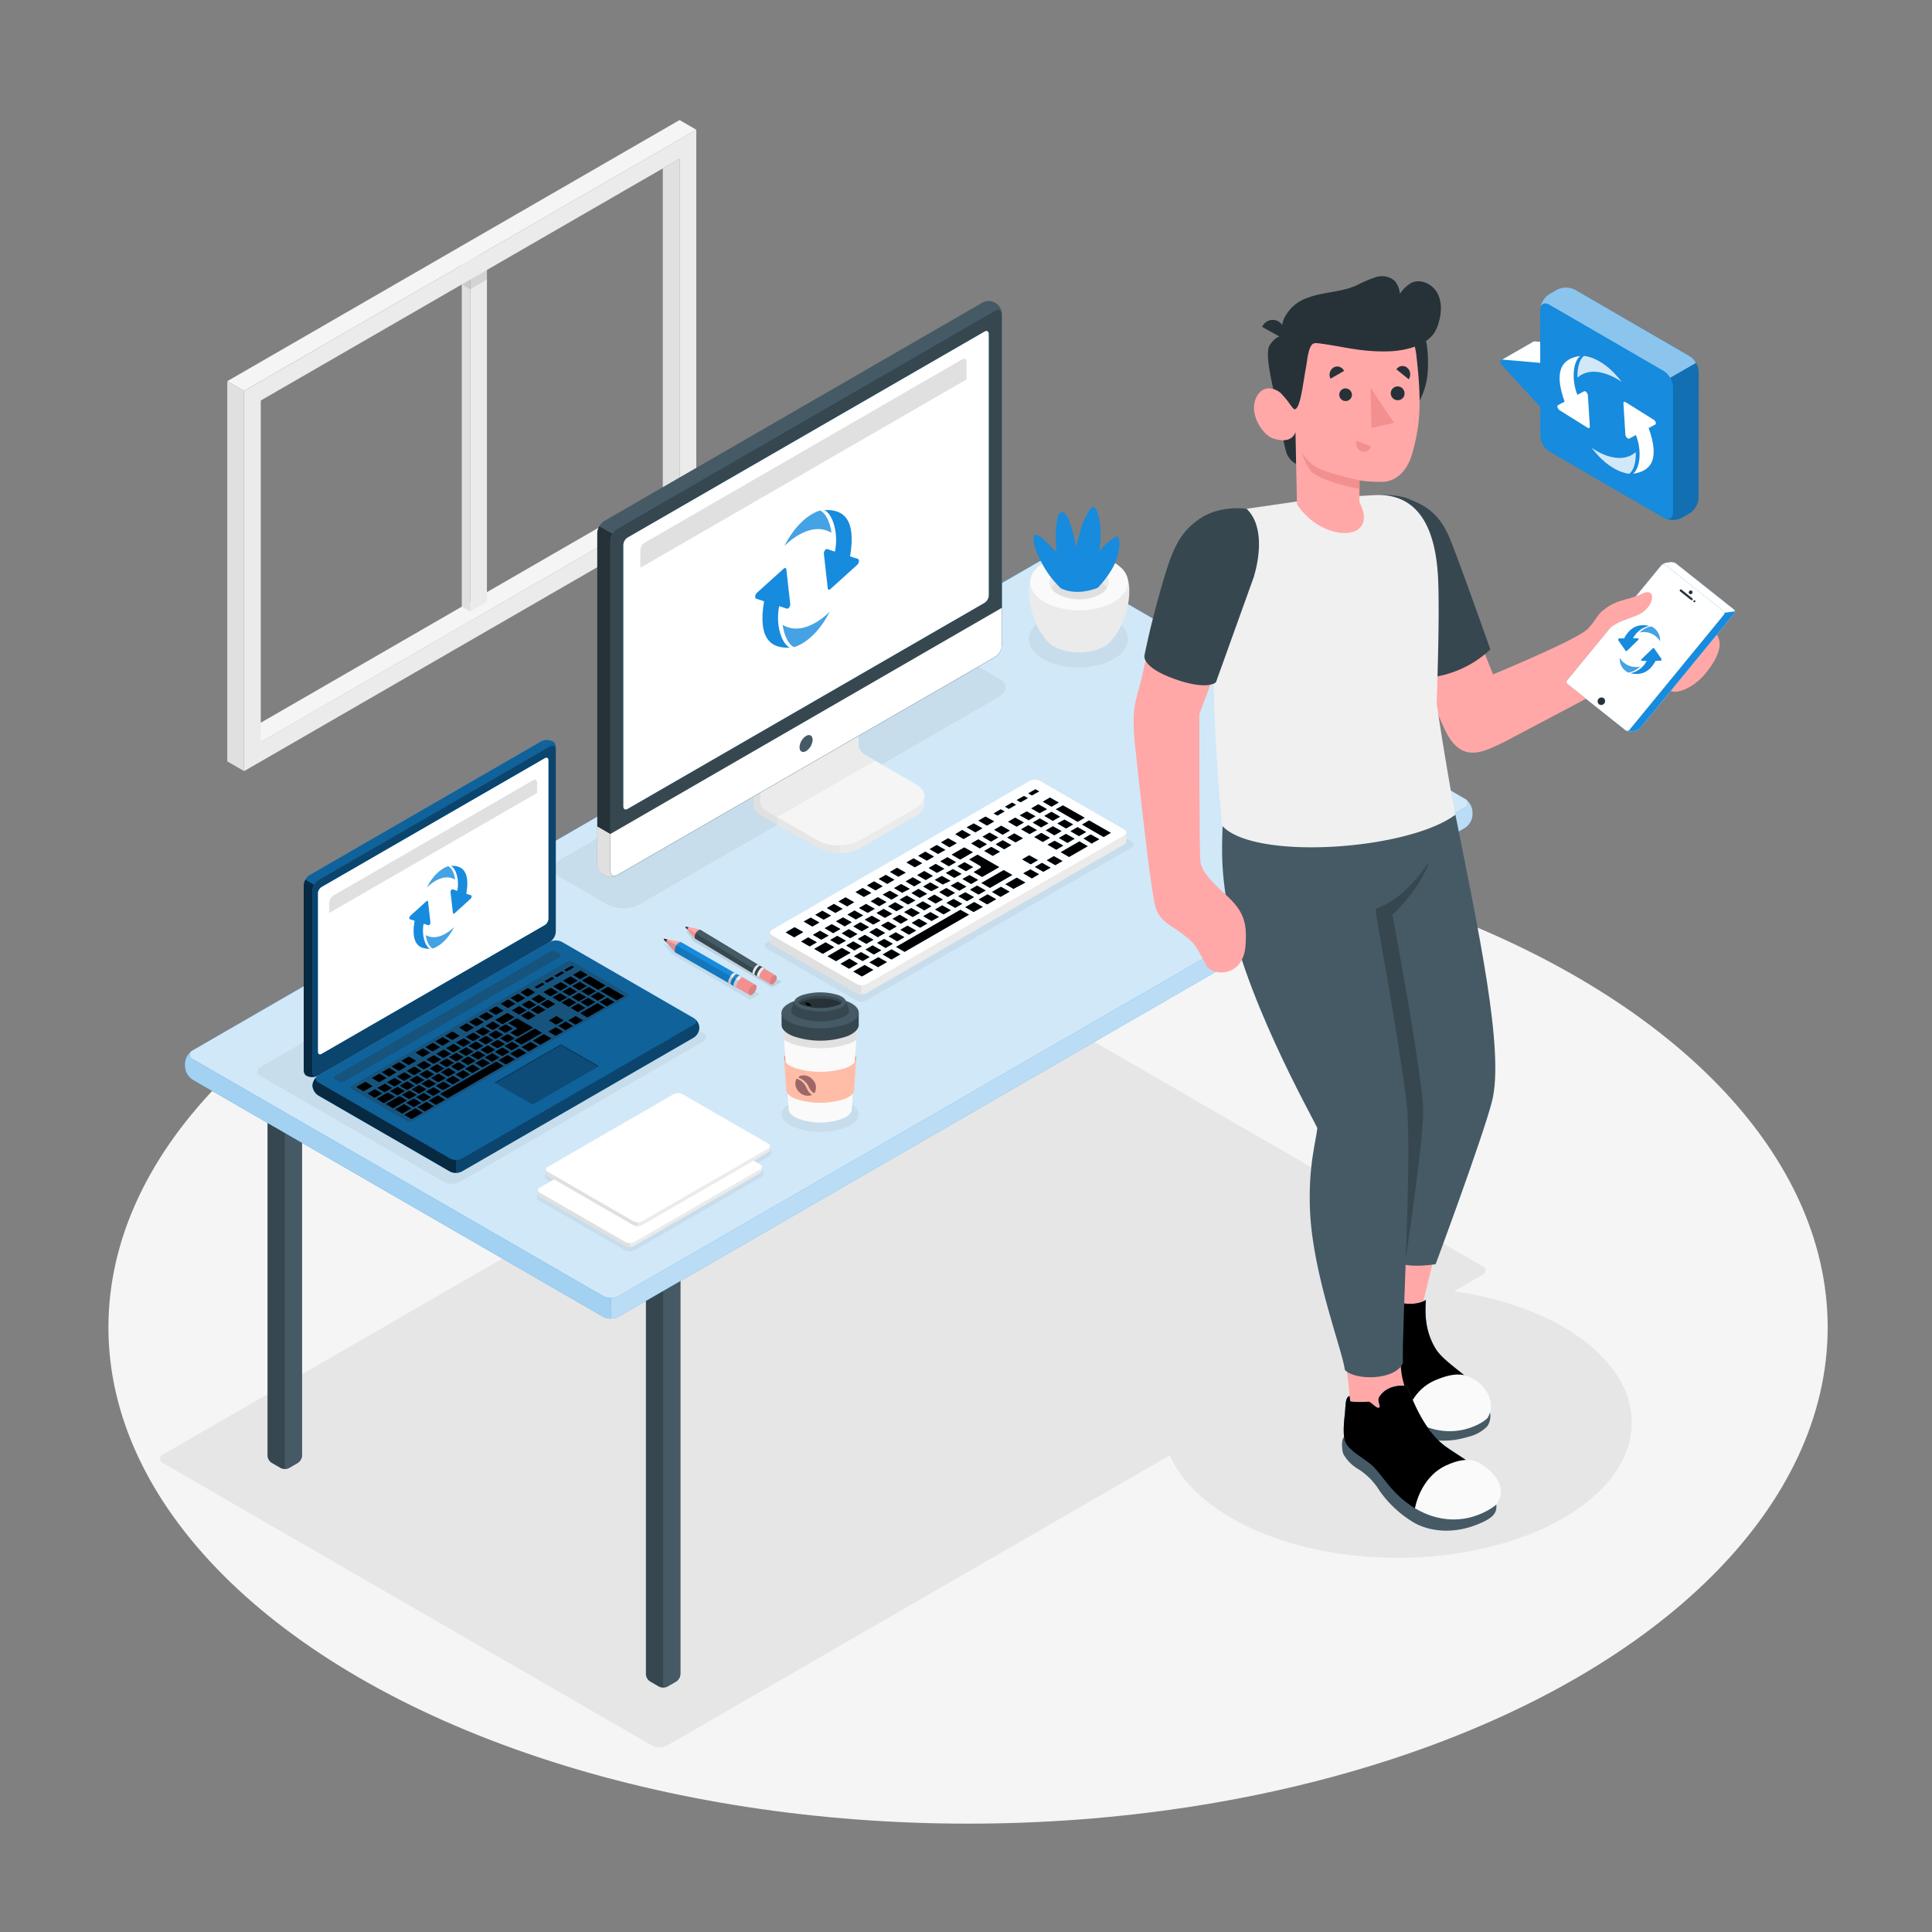 <svg xmlns="http://www.w3.org/2000/svg" xmlns:xlink="http://www.w3.org/1999/xlink" viewBox="0 0 500 500" xmlns:v="https://vecta.io/nano"><rect x="0" y="0" width="500" height="500" fill="#808080" stroke="none"/><style><![CDATA[.B{fill:#178BDD}.C{fill:#fff}.D{fill:#455a64}.E{fill:#ebebeb}.F{fill:#e0e0e0}.G{fill:#37474f}.H{fill:#263238}.I{opacity:.8}.J{fill:#ffa8a7}.K{opacity:.1}.L{opacity:.5}.M{opacity:.05}.N{fill:#f28f8f}.O{fill:#fafafa}.P{fill:#f5f5f5}]]></style><ellipse cx="250.53" cy="343.52" rx="222.47" ry="128.44" class="P"/><g fill="#e6e6e6"><path d="M42.22 378.67l126.5 73.07a4.38 4.38 0 0 0 3.93 0l211-121.81a1.19 1.19 0 0 0 0-2.26l-126.5-73.08a4.41 4.41 0 0 0-3.94 0L42.22 376.4a1.2 1.2 0 0 0 0 2.27z"/><ellipse cx="361.64" cy="368.15" rx="60.66" ry="35.02"/></g><path d="M63.16 189.54l4.33 2.5 108.38-62.57-4.34-2.5-108.37 62.57z" class="P"/><path d="M121.68 69.87v88.39l4.34-2.51V67.37l-4.34 2.5z" class="E"/><path d="M119.51 68.61l2.17 1.26v88.39l-2.17-1.26V68.61z" class="F"/><path d="M121.68 69.87l4.34-2.5-2.17-1.26-4.34 2.5 2.17 1.26z" class="O"/><path d="M180.2,33.57l-117,67.58v98.4L180.2,132Zm-4.33,95.9L67.49,192V103.65L175.87,41.08Z" class="E"/><path d="M175.87 129.47l-4.34-2.5V43.58l4.34-2.5v88.39z" class="F"/><path d="M180.2 33.57l-4.33-2.5L58.82 98.65l4.34 2.5L180.2 33.57z" class="P"/><path d="M58.82 98.65l4.34 2.5v98.4l-4.34-2.5v-98.4z" class="F"/><path d="M121.68 72.37l4.32-2.5v2.5l-4.32 2.5v-2.5z" class="K"/><path d="M121.68 74.87l-2.17-1.25 2.17-1.25v2.5z" class="K"/><path d="M167.16 325v108.29a2.37 2.37 0 0 0 1.08 1.87l2.29 1.33a2.41 2.41 0 0 0 2.16 0l2.3-1.33a2.39 2.39 0 0 0 1.08-1.87V325c0-.69-.49-1-1.08-.63l-2.3 1.33a2.41 2.41 0 0 1-2.16 0l-2.29-1.33c-.6-.37-1.08-.09-1.08.63z" class="G"/><path d="M172.69 436.49l2.3-1.33a2.39 2.39 0 0 0 1.08-1.87V325c0-.69-.49-1-1.08-.63l-2.3 1.33a2.39 2.39 0 0 0-1.08 1.87v108.3c0 .68.49.96 1.08.62z" class="D"/><path d="M69.23 268.39v108.33a2.37 2.37 0 0 0 1.08 1.87l2.3 1.33a2.41 2.41 0 0 0 2.16 0l2.29-1.33a2.37 2.37 0 0 0 1.08-1.87V268.39c0-.68-.48-1-1.08-.62l-2.29 1.33a2.41 2.41 0 0 1-2.16 0l-2.3-1.33c-.6-.34-1.08-.06-1.08.62z" class="G"/><path d="M74.77 379.92l2.29-1.33a2.37 2.37 0 0 0 1.08-1.87V268.39c0-.68-.48-1-1.08-.62l-2.29 1.33a2.37 2.37 0 0 0-1.08 1.9v108.29c0 .71.48.97 1.08.63z" class="D"/><path d="M345.88 222.41v108.33a2.37 2.37 0 0 0 1.08 1.87l2.29 1.33a2.38 2.38 0 0 0 2.16 0l2.3-1.32a2.37 2.37 0 0 0 1.08-1.87V222.41c0-.69-.48-1-1.08-.62l-2.3 1.32a2.35 2.35 0 0 1-2.16 0l-2.25-1.32c-.64-.35-1.12-.07-1.12.62z" class="G"/><path d="M351.41 333.93l2.3-1.32a2.37 2.37 0 0 0 1.08-1.87V222.41c0-.69-.48-1-1.08-.62l-2.3 1.32a2.41 2.41 0 0 0-1.08 1.87v108.33c0 .69.49.97 1.08.62z" class="D"/><use xlink:href="#B" class="B"/><g opacity=".7" class="C"><use xlink:href="#B"/></g><use xlink:href="#C" class="B"/><g opacity=".6" class="C"><use xlink:href="#C"/></g><use xlink:href="#D" class="B"/><g class="I C"><use xlink:href="#D"/></g><path d="M198.37 245.46l23.24 13.46a2.86 2.86 0 0 0 2.61 0l68.67-39.59a.8.8 0 0 0 0-1.51l-23.24-13.45a2.89 2.89 0 0 0-2.61 0L198.37 244a.79.79 0 0 0 0 1.46z" class="M"/><path d="M291.48,215.44a.91.91,0,0,0-.54-.75L269.1,202.08a2.9,2.9,0,0,0-2.6,0l-66.63,38.53a.92.92,0,0,0-.54.76v2.29a.92.92,0,0,0,.54.75L221.69,257a2.86,2.86,0,0,0,2.61,0l66.64-38.47a.92.92,0,0,0,.54-.75Z" class="E"/><path d="M221.69 254.66l-21.82-12.54a.8.8 0 0 1 0-1.51l66.63-38.53a2.9 2.9 0 0 1 2.6 0l21.84 12.61c.72.41.72 1.08 0 1.5l-66.64 38.47a2.86 2.86 0 0 1-2.61 0z" class="C"/><path d="M222.91 255v2.35a2.57 2.57 0 0 1-1.22-.31l-21.82-12.6a.92.92 0 0 1-.54-.75v-2.3a.92.92 0 0 0 .54.75l21.82 12.56a2.68 2.68 0 0 0 1.22.3z" class="F"/><use xlink:href="#E" class="B"/><use xlink:href="#E" class="L"/><path d="M157.25 234.1l-12.1-7c-2.25-1.3-2.25-3.41 0-4.71l93.14-53.78a9 9 0 0 1 8.17 0l12.09 7c2.26 1.3 2.26 3.41 0 4.71l-93.14 53.78a9 9 0 0 1-8.16 0z" class="M"/><path d="M222.49 219.55l14.51-8.37a3.79 3.79 0 0 0 2.23-3.11v-2l-17.41-9.86a3.19 3.19 0 0 1-1.44-2.49v-17.85l-25.26 14.59v17.84a3.18 3.18 0 0 0 1.44 2.49l15.16 8.76a12 12 0 0 0 10.77 0z" fill="#e6e6e6"/><path d="M201.16 211.45v2l-4.63-2.67a3.19 3.19 0 0 1-1.44-2.49v-17.83l4.81-2.77.31 3.71-3.38 2v13.93a3.15 3.15 0 0 0 1.44 2.49z" class="F"/><path d="M196.83,207.29a3.21,3.21,0,0,0,1.44,2.5l13.42,7.75a12,12,0,0,0,10.8,0L237,209.17c3-1.72,3-4.51,0-6.23l-13.42-7.75a3.18,3.18,0,0,1-1.44-2.5V178.76l-25.27,14.6Z" class="P"/><path d="M226.47 196.88h0l-2.93-1.69a3.18 3.18 0 0 1-1.44-2.5v-13.93l-25.27 14.6v13.93a3.21 3.21 0 0 0 1.44 2.5l2.88 1.66zm12.73 9.18v2a3.79 3.79 0 0 1-2.24 3.11l-14.46 8.36a10.83 10.83 0 0 1-5.16 1.28v-2a11 11 0 0 0 5.16-1.28l14.5-8.36a3.78 3.78 0 0 0 2.2-3.11z" class="E"/><path d="M156.27 226.53a3.87 3.87 0 0 0 3.49-.06l97.7-56.41a4 4 0 0 0 1.8-3.12V81.42a3.39 3.39 0 0 0-5.18-3l-97.7 56.41a4 4 0 0 0-1.8 3.12v85.52a3.86 3.86 0 0 0 1.69 3.06z" class="D"/><use xlink:href="#F" class="B"/><use xlink:href="#F" class="G"/><path d="M159.49 226.6a3.37 3.37 0 0 1-4.91-3.12v-9.62l3.37 1.95v9.62c.05 1.05.67 1.57 1.54 1.17z" class="F"/><path d="M158,215.81v9.62c0,1.14.8,1.61,1.8,1l97.7-56.4a4,4,0,0,0,1.8-3.12v-9.62Z" class="C"/><use xlink:href="#G" class="B"/><g class="C"><use xlink:href="#G" class="L"/><path d="M166.8 140.47L249.06 93c.59-.34 1.08-.06 1.08.63v59.89a2.39 2.39 0 0 1-1.08 1.87l-82.26 47.46c-.6.35-1.08.07-1.08-.62v-59.89a2.37 2.37 0 0 1 1.08-1.87z"/></g><g class="B"><path d="M222.05 144.65L220 144c1.62-9.59-1.64-12.26-6.68-12 2.12.95 3.77 5.82 2.76 10.76l-2-.66c-.4-.13-.93.62-.86 1.22l1 8.92c.05.41.36.51.68.22l7-6.33c.44-.46.55-1.35.15-1.48z"/><path d="M215.19 137.88c-.38-2.87-1.56-5.14-2.94-5.76 0 0-5.19 1.14-9.26 9.2.01 0 6.4-6.86 12.2-3.44z" class="I"/><path d="M195.69 154.94l2.05.67c-1.62 9.59 1.64 12.25 6.68 12-2.12-.95-3.77-5.81-2.77-10.75l2 .66c.4.13.93-.62.86-1.22l-1-8.92c-.05-.41-.37-.51-.69-.22l-7 6.32c-.42.45-.53 1.33-.13 1.46z"/><path d="M202.55 161.71c.38 2.87 1.56 5.14 2.94 5.76 0 0 5.19-1.14 9.26-9.2 0 0-6.4 6.87-12.2 3.44z" class="I"/></g><path d="M250.14,93.59c0-.68-.49-1-1.08-.62l-82.26,47.5a2.37,2.37,0,0,0-1.08,1.87v4.6L250.14,98.2Z" class="F"/><path d="M208.61 190.46a3.72 3.72 0 0 0-1.69 2.93c0 1.08.75 1.51 1.69 1a3.71 3.71 0 0 0 1.69-2.92c0-1.11-.76-1.54-1.69-1.01z" class="D"/><path d="M158.49,138.13a3.75,3.75,0,0,0-.54,1.78v75.9l-3.37-1.95V138a3.8,3.8,0,0,1,.53-1.78Z" class="H"/><path d="M196.66 257.28l-2.55 1.47-20.12-11.78-2.22-2.61 4.63 1.22 20.26 11.7z" class="D K"/><path d="M176.21,243.79l-4.28-.84a.14.14,0,0,0-.13.22l2.91,3.29Z" class="J"/><path d="M171.8,243.17a.14.14,0,0,1,.13-.22l.83.17h0a.74.74,0,0,0-.34.68v.07Z" class="H"/><path d="M190.69 255.63l-.35-.2-.42-.24-15.21-8.73a2 2 0 0 1 .12-1.42 2 2 0 0 1 1.38-1.25l15.2 8.72.81.46c-.54-.27-2.07 2.38-1.53 2.66z" class="B"/><path d="M189.35,254.87l-.78-.45c-.23-.13-.1-.69.17-1.28.36-.78,1.07-1.54,1.37-1.37l.58.33.2.12c-.3-.16-1,.59-1.36,1.37-.26.56-.39,1.11-.2,1.26h0Z" class="E"/><path d="M189.16,254.75c-.54-.28,1-2.93,1.54-2.65l.78.45c-.53-.28-2.07,2.37-1.53,2.65Z" class="B"/><path d="M190.69 255.63l-.77-.44c-.53-.28.93-2.85 1.49-2.68h0l.78.45c-.51-.26-2.04 2.39-1.5 2.67z" class="E"/><path d="M171.78 243l.15-.08 3.11 1.7 16.08 9.23h.07c-.45.71-.8 1.61-.5 1.77l-.35-.2-.42-.24-15.21-8.73h0l-2.91-3.29a.12.12 0 0 1-.02-.16z" opacity=".15"/><path d="M194 257.51l-3.29-1.88c-.23-.12-.1-.68.16-1.27.36-.78 1.06-1.54 1.37-1.39h0l3.3 1.88c.65.38 0 1.8-.68 2.44a.78.78 0 0 1-.86.22z" class="N"/><path d="M193.78 256.49a2.36 2.36 0 0 1 1.34-1.62.54.54 0 0 1 .49.06c.5.46-.08 1.77-.77 2.37a.78.78 0 0 1-.85.21c-.24-.14-.34-.51-.21-1.02z" class="K"/><path d="M119 305.89l62.83-36.27a1.25 1.25 0 0 0 0-2.36l-47.49-27.39a4.51 4.51 0 0 0-4.08 0l-62.82 36.28a1.24 1.24 0 0 0 0 2.35l47.49 27.4a4.51 4.51 0 0 0 4.07-.01z" class="M"/><path d="M80.83 280.94a3.36 3.36 0 0 0 1.56 2.59l34 19.64a3.45 3.45 0 0 0 3.13 0l59.89-34.58a2.93 2.93 0 0 0 0-5.18l-34-19.64a3.45 3.45 0 0 0-3.13 0l-59.89 34.57a3.36 3.36 0 0 0-1.56 2.6z" class="B"/><path d="M181,266a3.33,3.33,0,0,1-1.56,2.59l-59.89,34.58a3.19,3.19,0,0,1-1.56.38v-3.39a3.18,3.18,0,0,0,1.56-.37l59.89-34.58c.76-.44.85-1.11.28-1.6A3.32,3.32,0,0,1,181,266Z" class="L"/><path d="M82.39 280.15l34 19.64a3.45 3.45 0 0 0 3.13 0l59.89-34.58a1 1 0 0 0 0-1.8l-34-19.64a3.45 3.45 0 0 0-3.13 0l-59.89 34.57a1 1 0 0 0 0 1.81z" opacity=".3"/><path d="M118 300.16v3.38a3.13 3.13 0 0 1-1.56-.37l-34-19.64a3.36 3.36 0 0 1-1.56-2.59 3.41 3.41 0 0 1 1.4-2.5c-.7.51-.64 1.24.16 1.71l34 19.64a3.13 3.13 0 0 0 1.56.37z" opacity=".7"/><path d="M79.36 278.4c-.8-.47-.76-1.26-.76-2.25v-47a3.46 3.46 0 0 1 1.56-2.71l59.89-34.58a3.37 3.37 0 0 1 3 0c.81.46.77 1.25.77 2.25v47a3.45 3.45 0 0 1-1.57 2.71l-59.86 34.52a3.34 3.34 0 0 1-3.03.06z" class="B"/><path d="M143.85 194.08c0-1-.7-1.4-1.57-.9l-59.89 34.58a3.16 3.16 0 0 0-1.1 1.16l-2.23-1.29h0a3.19 3.19 0 0 1 1.1-1.17l59.89-34.58a3.34 3.34 0 0 1 3 0c.84.41.8 1.2.8 2.2z" opacity=".3"/><path d="M80.83 230.46v47c0 1 .7 1.4 1.56.9l59.89-34.57a3.45 3.45 0 0 0 1.57-2.71v-47c0-1-.7-1.4-1.57-.9l-59.89 34.58a3.44 3.44 0 0 0-1.56 2.7z" class="L"/><path d="M82.21 278.44a3.39 3.39 0 0 1-2.84 0c-.81-.47-.77-1.26-.77-2.25v-47a3.12 3.12 0 0 1 .46-1.54l2.23 1.29h0a3.22 3.22 0 0 0-.46 1.54v47c0 .89.6 1.3 1.38.96z" opacity=".7"/><use xlink:href="#H" class="B"/><use xlink:href="#H" class="C L"/><path d="M86.72 278.44l55.59-32.1a1.72 1.72 0 0 1 1.56 0l.93.51a.48.48 0 0 1 0 .9l-55.6 32.09a1.74 1.74 0 0 1-1.57 0l-.91-.5c-.44-.25-.44-.66 0-.9zm59.94-29.51L91.07 281c-.43.25-.49.62-.14.83l14.47 8.35a1.58 1.58 0 0 0 1.43-.08l55.52-32.05c.43-.25.49-.62.14-.83l-14.41-8.39a1.6 1.6 0 0 0-1.42.1z" opacity=".3" class="H"/><use xlink:href="#I" class="B"/><use xlink:href="#I" class="K"/><path d="M127.97 280.17l.36.21 9.48 5.47 16.86-9.74.35-.2-9.84-5.67-17.21 9.93z" opacity=".4"/><path d="M128.33 280.38l9.48 5.47 16.86-9.74-9.49-5.47-16.85 9.74z" class="B"/><path d="M128.33 280.38l9.48 5.47 16.86-9.74-9.49-5.47-16.85 9.74z" opacity=".45"/><path d="M79.36 278.4a2.55 2.55 0 0 0 .48.2 2.55 2.55 0 0 1-.48-.2.71.71 0 0 1-.14-.1.71.71 0 0 0 .14.1zm2.74.14h0z" class="B"/><path d="M86.29 231.75l51.63-29.81c.6-.35 1.08-.07 1.08.62V236a2.37 2.37 0 0 1-1.08 1.87l-51.63 29.8c-.6.34-1.08.06-1.08-.63v-33.41a2.4 2.4 0 0 1 1.08-1.88z" class="C"/><g class="B"><path d="M121.91 231.71l-1.23-.4c1-5.77-1-7.37-4-7.23 1.28.57 2.27 3.5 1.67 6.47l-1.23-.4c-.24-.08-.56.37-.52.73l.61 5.37c0 .24.22.3.41.13l4.2-3.8c.26-.26.33-.79.09-.87z"/><path d="M117.79 227.64c-.23-1.73-.94-3.09-1.77-3.46 0 0-3.12.68-5.57 5.53 0 0 3.85-4.13 7.34-2.07z" class="I"/><path d="M106.07 237.9l1.23.39c-1 5.77 1 7.37 4 7.24-1.27-.58-2.26-3.5-1.66-6.47l1.23.4c.24.07.56-.38.52-.74l-.61-5.36c0-.25-.22-.31-.41-.13l-4.2 3.8c-.28.26-.34.79-.1.87z"/><path d="M110.19 242c.23 1.72.94 3.09 1.77 3.46 0 0 3.12-.69 5.57-5.53 0-.03-3.85 4.07-7.34 2.07z" class="I"/></g><path d="M139,202.55c0-.68-.48-1-1.08-.61L86.29,231.75a2.4,2.4,0,0,0-1.08,1.88v2.65L139,205.21Z" class="F"/><path d="M163 323.86a2.73 2.73 0 0 1-1.33-.32l-22.16-12.79a1.1 1.1 0 0 1 0-2l4-2.29-1.9-1.09a1.1 1.1 0 0 1 0-2l32.62-18.83a2.9 2.9 0 0 1 2.65 0L199 297.28a1.2 1.2 0 0 1 .68 1 1.21 1.21 0 0 1-.68 1l-4 2.31 1.89 1.09a1.1 1.1 0 0 1 0 2l-32.59 18.86a2.67 2.67 0 0 1-1.3.32z" class="M"/><path d="M197.16,302a.78.78,0,0,0-.46-.64l-22.16-12.8a2.5,2.5,0,0,0-2.23,0L139.7,307.37a.78.78,0,0,0-.46.64v1a.75.75,0,0,0,.46.63l22.16,12.8a2.5,2.5,0,0,0,2.23,0l32.61-18.83a.79.79,0,0,0,.46-.63Z" class="E"/><path d="M139.7 307.37l32.61-18.83a2.5 2.5 0 0 1 2.23 0l22.16 12.8a.68.68 0 0 1 0 1.28l-32.61 18.83a2.44 2.44 0 0 1-2.23 0l-22.16-12.79a.68.68 0 0 1 0-1.29z" class="C"/><path d="M163 321.72v1a2.22 2.22 0 0 1-1.11-.26l-22.19-12.79a.78.78 0 0 1-.46-.64v-1a.78.78 0 0 0 .46.65l22.16 12.79a2.23 2.23 0 0 0 1.14.25z" class="F"/><path d="M199.22,296.58a.78.78,0,0,0-.46-.65L176.6,283.14a2.44,2.44,0,0,0-2.23,0L141.76,302a.77.77,0,0,0-.46.64v1a.78.78,0,0,0,.46.64l22.16,12.79a2.44,2.44,0,0,0,2.23,0l32.61-18.83a.77.77,0,0,0,.46-.63Z" class="E"/><path d="M141.76 302l32.61-18.83a2.44 2.44 0 0 1 2.23 0l22.16 12.79a.68.68 0 0 1 0 1.29l-32.61 18.83a2.5 2.5 0 0 1-2.23 0l-22.16-12.8a.67.67 0 0 1 0-1.28z" class="C"/><path d="M165 316.31v1a2.23 2.23 0 0 1-1.11-.27l-22.16-12.79a.78.78 0 0 1-.46-.64v-1a.77.77 0 0 0 .46.64l22.16 12.8a2.22 2.22 0 0 0 1.11.26z" class="F"/><path d="M181.81 242.32l20.44 11.77-2.45 1.42-20.3-11.86-2.02-2.82 4.33 1.49z" class="K"/><path d="M179.82 242.9l-2.43-2.9a.12.12 0 0 1 .11-.19l3.71.82z" class="N"/><path d="M177.48,239.82h0l3.71.82-.74,1.19-.39-.24-2.6-1.64Z" class="J"/><path d="M177.5 239.82a.12.12 0 0 0-.11.19l.47.56h0a.65.65 0 0 1 .37-.55h.06z" class="H"/><path d="M198 250.77l-.3-.18-.36-.22-16.12-9.73a1.72 1.72 0 0 0-1 .68 1.76 1.76 0 0 0-.36 1.57l16.12 9.73.69.42c-.48-.3.88-2.56 1.33-2.27z" class="G"/><path d="M198 250.77l-.3-.18-.36-.22-16.12-9.73a1.78 1.78 0 0 0-1.18.92l16.82 10.26v.07c.35-.65.89-1.28 1.14-1.12z" class="D"/><path d="M196.85 250.08l-.66-.41c-.19-.12-.57.22-.9.67s-.71 1.45-.46 1.61l.49.3.18.1c-.25-.16 0-1 .46-1.61.32-.43.68-.76.87-.68h0s.02.01.02.02z" class="E"/><path d="M196.69,250c-.44-.29-1.8,2-1.36,2.27l.67.41c-.44-.29.91-2.56,1.35-2.28Z" class="G"/><path d="M198 250.77l-.66-.4c-.43-.29-1.76 1.9-1.39 2.25h0l.67.4c-.43-.28.93-2.54 1.38-2.25z" class="E"/><path d="M177.38 239.87a.12.12 0 0 1 .1-.05.12.12 0 0 0-.1.05z" class="J"/><path d="M200.79 252.46l-2.8-1.69c-.19-.13-.56.21-.89.65-.44.6-.72 1.45-.47 1.62h0l2.81 1.7c.56.33 1.38-.72 1.55-1.54a.68.68 0 0 0-.2-.74z" class="N"/><path d="M199.94 252.74a2.08 2.08 0 0 0-.67 1.7.5.5 0 0 0 .26.34c.55.18 1.3-.8 1.46-1.58a.66.66 0 0 0-.19-.73c-.21-.12-.54-.04-.86.27z" class="K"/><g class="M"><path d="M205.24 285.18a19.46 19.46 0 0 1 14.13 0c3.83 1.77 3.83 4.65 0 6.42a19.46 19.46 0 0 1-14.13 0c-3.96-1.77-3.96-4.6 0-6.42z"/></g><path d="M205.71 271.42a21.83 21.83 0 0 1 13.19 0c3.58 1.37 3.58 3.58 0 4.94a21.68 21.68 0 0 1-13.19 0c-3.71-1.36-3.71-3.57 0-4.94z" fill="#f0997a"/><path d="M202.61 264.49h19.29l-1.46 22.73h0c-.09.82-.86 1.64-2.34 2.27a17 17 0 0 1-11.57 0c-1.52-.63-2.32-1.45-2.42-2.27h0z" class="O"/><path d="M221.9 264.51l-.3 4.62a8.56 8.56 0 0 1-1.6.87 23.38 23.38 0 0 1-15.36 0c-.19-.07-.34-.16-.51-.23a9.77 9.77 0 0 1-1.21-.69l-.3-4.58z" class="F"/><path d="M202.27 265.26v-3.2h2.06l.91-.41a21.52 21.52 0 0 1 14.13 0 10.15 10.15 0 0 1 .87.41h2v3.2h0c0 1-1 2.08-2.88 2.88a21.59 21.59 0 0 1-14.13 0c-1.97-.8-2.96-1.84-2.96-2.88z" class="G"/><path d="M205.24 259.19a21.52 21.52 0 0 1 14.13 0c3.83 1.59 3.83 4.16 0 5.75a21.52 21.52 0 0 1-14.13 0c-3.96-1.59-3.96-4.16 0-5.75z" class="D"/><path d="M204.82 261.17h0l.8-2.14h13.28l.8 2.14h0c.3.83-.39 1.7-2.08 2.33a17.69 17.69 0 0 1-10.63 0c-1.76-.63-2.48-1.5-2.17-2.33z" class="G"/><path d="M207.57 257.55a15.67 15.67 0 0 1 9.44 0c2.57 1 2.57 2.53 0 3.49a15.67 15.67 0 0 1-9.44 0c-2.66-.96-2.66-2.53 0-3.49z" class="D"/><path d="M206.5 259.3s.07.16.29.33a4.62 4.62 0 0 0 1.09.55 13.83 13.83 0 0 0 4.44.67 13.16 13.16 0 0 0 4.37-.67 4 4 0 0 0 1.05-.55c.22-.18.28-.31.28-.34s-.23-.47-1.33-.88a12.91 12.91 0 0 0-4.37-.67 13.56 13.56 0 0 0-4.44.67c-1.1.4-1.38.8-1.38.89z" class="G"/><path d="M206.79 259.63a4.62 4.62 0 0 0 1.09.55 13.83 13.83 0 0 0 4.44.67 13.16 13.16 0 0 0 4.37-.67 4 4 0 0 0 1.05-.55 3.66 3.66 0 0 0-1.05-.56 13.18 13.18 0 0 0-4.37-.66 13.56 13.56 0 0 0-4.44.67 4 4 0 0 0-1.09.55z" class="H"/><path d="M209.45 259.69a1.34 1.34 0 0 0-1-.2c-.19.11 0 .37.35.6a1.34 1.34 0 0 0 1.05.2c.15-.12-.02-.38-.4-.6z"/><path d="M221.05,282.11c0,.84-.85,1.68-2.54,2.33a20.49,20.49,0,0,1-12.42,0c-1.75-.64-2.62-1.48-2.62-2.32l-.54-8.22c0,.9.92,1.79,2.78,2.47a21.68,21.68,0,0,0,13.19,0c1.79-.68,2.69-1.57,2.69-2.47Z" fill="#ffbda7"/><path d="M209.27 282.51a10.91 10.91 0 0 1-.74-1.39 4.12 4.12 0 0 0-2.15-1.89.27.27 0 0 0-.34.12 2.92 2.92 0 0 0 .79 3.25 3 3 0 0 0 3.22.81c.06 0 .07-.14 0-.16a2.58 2.58 0 0 1-.78-.74zm-2.38-3.51a4.63 4.63 0 0 1 1.36.84 4.18 4.18 0 0 1 1 1.34 4 4 0 0 0 1.23 1.64.27.27 0 0 0 .37-.06 2.84 2.84 0 0 0-.66-3.46 2.91 2.91 0 0 0-3.31-.77.26.26 0 0 0 .01.47z" fill="#9e6767"/><g class="M"><path d="M288.16 160.12c5 2.89 5 7.58 0 10.47s-13.12 2.89-18.13 0-5-7.58 0-10.47 13.12-2.89 18.13 0z"/></g><path d="M271.12 166c-4.36-4.45-6.92-15.55-2.67-19.08h21.64c4.25 3.53 1.69 14.63-2.67 19.08l-.12.12-.15.15-.39.35-.1.08-.33.25q-.29.2-.57.36a14.34 14.34 0 0 1-13 0h0a6.12 6.12 0 0 1-.57-.37 3.55 3.55 0 0 1-.31-.23l-.12-.1a3.16 3.16 0 0 1-.38-.34l-.18-.17a.94.94 0 0 1-.08-.1z" class="E"/><path d="M288.21 145.5c4.93 2.85 4.93 7.47 0 10.32s-12.94 2.85-17.88 0-4.93-7.47 0-10.32 12.94-2.85 17.88 0z" class="O"/><path d="M284.71 147.52c3 1.73 3 4.54 0 6.28a12.05 12.05 0 0 1-10.88 0c-3-1.74-3-4.55 0-6.28a12 12 0 0 1 10.88 0z" class="E"/><path d="M273.83 150.5a12 12 0 0 1 10.88 0 5 5 0 0 1 1.8 1.65 5 5 0 0 1-1.8 1.65 12.05 12.05 0 0 1-10.88 0 5 5 0 0 1-1.8-1.65 5 5 0 0 1 1.8-1.65z" class="F"/><g class="B"><path d="M284.05 152.15a25 25 0 0 0 3.93-5.23c1.82-3.21 2.15-7.52 1.21-8s-4.76 3.76-4.76 3.76a23.34 23.34 0 0 0 .4-5.48c-.16-2.86-.85-5.46-1.67-6s-2.66 3.08-3.44 5.7l-1.26 4.76a41.08 41.08 0 0 0-1.41-6c-.95-2.71-1.82-3.33-2.49-3.06s-1.11 1.54-1.31 5.15a36.39 36.39 0 0 0 .17 5.18l-2.85-2.92c-1.5-1.44-2.34-1.8-2.81-1.49s-.6 2.75 1.94 7.35a25.79 25.79 0 0 0 4.8 6.33s3.5 2.22 9.55-.05zm122.71-51.61V89.23l-9.55-.84a.76.76 0 0 0-.4.08l-8.18 4.7a.7.7 0 0 0-.15 1.08l10.12 11z"/><path d="M398.6,105.22l-10.12-11a.7.7,0,0,1,.57-1.17l9.55.83Z"/><use xlink:href="#J"/></g><use xlink:href="#J" class="C L"/><path d="M398.6,80.21a5.24,5.24,0,0,1,2.37-4.1L402.9,75a5.21,5.21,0,0,1,4.74,0l29.59,17.11a5.25,5.25,0,0,1,2.37,4.11v32.56a5.22,5.22,0,0,1-2.37,4.1L435.3,134a5.27,5.27,0,0,1-4.74,0L401,116.88a5.22,5.22,0,0,1-2.37-4.1Z" class="B"/><path d="M439.6,128.78a5.22,5.22,0,0,1-2.37,4.1L435.3,134a5.3,5.3,0,0,1-4.33.19c1.11.42,2-.21,2-1.56V100.07a4.93,4.93,0,0,0-.69-2.34l6.67-3.85a4.93,4.93,0,0,1,.69,2.34Z" opacity=".2"/><g class="C"><path d="M398.67 79.54c.28-1 1.2-1.33 2.29-.7L430.56 96a4.76 4.76 0 0 1 1.67 1.77l6.67-3.84a4.69 4.69 0 0 0-1.67-1.77L407.64 75a5.21 5.21 0 0 0-4.74 0l-1.9 1.11a5.3 5.3 0 0 0-2.33 3.43z" class="L"/><path d="M403.2 104.86l1.72-.91c-3-8.32-.48-11.22 4.06-11.82-1.74 1.19-2.44 5.8-.76 10.06l1.72-.92c.34-.18.93.41 1 1l.51 8.13c0 .38-.24.52-.57.31l-7.26-4.54c-.51-.35-.75-1.17-.42-1.31z"/><path d="M408.25 97.72c-.11-2.62.58-4.84 1.71-5.61 0 0 4.82.19 9.74 6.74 0 0-6.81-5.11-11.45-1.13z" class="I"/><path d="M428.39 109.86l-1.72.92c3 8.31.48 11.22-4.06 11.81 1.74-1.18 2.44-5.8.76-10l-1.72.92c-.34.18-.93-.41-1-1l-.51-8.13c0-.37.24-.51.57-.3l7.26 4.54c.51.29.75 1.06.42 1.24z"/><path d="M423.34 117c.11 2.62-.58 4.84-1.71 5.61 0 0-4.82-.2-9.74-6.75 0 .01 6.81 5.14 11.45 1.14z" class="I"/></g><path d="M444.37 164.3c1.35 2.12.81 5.37-3 10-3.28 4-8 5.54-9.16 4.33s7.05-15.7 12.16-14.33z" class="J"/><use xlink:href="#K" class="B"/><use xlink:href="#K" opacity=".6" class="C"/><g class="B"><path d="M420.79 189.06a2.65 2.65 0 0 0 1.47.22l.69-.1a2.65 2.65 0 0 0 1.5-.72l24.37-29.72a.74.74 0 0 0 .18-.53l-2.74.38a.75.75 0 0 1-.17.53l-24.38 29.73a.76.76 0 0 1-.92.21z"/><use xlink:href="#L"/></g><g class="C"><use xlink:href="#L" opacity=".4"/><path d="M442.83 160.68l-13.74-10.9a.65.65 0 0 0-.88.12l-19.45 23.72a.6.6 0 0 0 .07.86l13.74 10.9a.62.62 0 0 0 .87-.12l19.45-23.72a.61.61 0 0 0-.06-.86z"/></g><g class="B"><path d="M419.12 165.21h1.2c1.7-3.22 4.05-3.77 6.52-3.22a6.19 6.19 0 0 0-4.21 3.18h1.2c.23 0 .3.29.11.47l-2.85 2.77a.26.26 0 0 1-.4 0l-1.86-2.68c-.13-.22.05-.51.29-.52z"/><path d="M424.35 163.69a5.6 5.6 0 0 1 3-1.57 3.84 3.84 0 0 1 2.25 3.82 4.9 4.9 0 0 0-5.25-2.25z" class="I"/><path d="M429.68 171h-1.2c-1.71 3.23-4.05 3.78-6.53 3.23a6.17 6.17 0 0 0 4.22-3.19h-1.2c-.24 0-.31-.28-.12-.47l2.86-2.76a.26.26 0 0 1 .4 0l1.86 2.69a.33.33 0 0 1-.29.5z"/><path d="M424.45 172.51a5.74 5.74 0 0 1-3 1.57 3.83 3.83 0 0 1-2.25-3.82 4.91 4.91 0 0 0 5.25 2.25z" class="I"/></g><path d="M437.86 152.91a.5.5 0 0 0-.69.1.47.47 0 0 0 .05.67.5.5 0 0 0 .69-.09.49.49 0 0 0-.05-.68zm.14 1.96l-2.8-2.25a.29.29 0 0 0-.41 0 .28.28 0 0 0 0 .4l2.81 2.23a.3.3 0 0 0 .41 0 .27.27 0 0 0-.01-.38zm.71.56a.27.27 0 0 0-.38 0 .26.26 0 0 0 0 .38.27.27 0 0 0 .38-.05.26.26 0 0 0 0-.33zm-23.65 25.27a1 1 0 0 0-1.26 1.55 1 1 0 0 0 1.26-1.55z" class="H"/><path d="M373.76 141.68c3.69 10.62 12.64 32.85 12.64 32.85s21.66-8.93 24.45-11.72c1.73-1.73 2.56-3.58 3.63-4.51 3.93-3.42 6.6-2.74 10.67-4.73 1-.5 2.35-.51 2.4.92.07 1.64-1.4 3.32-2.7 4.16a9.44 9.44 0 0 1-1.79.84l-2.18.84a15.38 15.38 0 0 0-3.67 1.78 5.57 5.57 0 0 0-1 1l-4.21 5.11-4.16 5.08-2.28 2.7a.69.69 0 0 0 .08 1l4.83 3.83-21.48 11.35c-5.06 2.35-10.84 5.76-15.11-3.46-4.58-9.8-13.88-33.6-13.88-33.6l-1.89-26.76c5.05.35 11.58 1.58 15.65 13.32z" class="J"/><path d="M356.28 128.11s5.26-.34 8.41 1.06c2.81 1.25 7.3 2.61 10.37 9.84 2.3 5.4 10.64 29.07 10.64 29.07a27.49 27.49 0 0 1-18.3 7.44l-11.12-47.41z" class="G"/><path d="M372.05,321.59l-4.18,17.12s-7.32,2-11.26-1.28-2.12-4.89-2.12-4.89l.28-1.19,2.13-20.06Z" class="J"/><path d="M348.72,340.53c-.84-.07-1.89,2.93-1.87,3.9s1.07,3,2.43,4.88a35.26,35.26,0,0,1,4.52,7.3,35.78,35.78,0,0,0,5.5,9.21c3.06,3.88,10.08,9.29,20.78,6a10,10,0,0,0,4.82-2.69,4.73,4.73,0,0,0,.57-4.12Z" class="D"/><use xlink:href="#M" class="B"/><use xlink:href="#M" opacity=".35"/><path d="M364.08 366.39a12.5 12.5 0 0 1 7.85-9.38c5.81-2.39 8-.88 9.82.09 1.14.61 5.94 4.75 3.34 9.7-.51 1.07-10.22 7.76-21.01-.41z" class="O"/><path d="M362.35 346.84c.12 3-.12 7.16.71 10.31l1.91 7.35c.25 1.07.49 2.14.7 3.22a5.43 5.43 0 0 1-.13 3.41 4.13 4.13 0 0 1-1 1.26 9.54 9.54 0 0 1-6.72 2.28 7.16 7.16 0 0 1-3.65-1c-2.16-1.42-3-4-4.17-6.17-1.26-2.36-.52-3.6-.73-6.17a91.78 91.78 0 0 0-1.33-10.2c4.6-5.36 8.56-5.77 14.41-4.29z" class="J"/><path d="M347.86,372c-.8.26-.59,3.44-.19,4.32a10.43,10.43,0,0,0,3.79,3.85,17,17,0,0,1,5.5,5.54,29,29,0,0,0,9.15,8.45c4.34,2.37,10.14,2.62,15.45.66s5.83-3.42,5.69-5.47Z" class="D"/><use xlink:href="#N" class="B"/><use xlink:href="#N" opacity=".3"/><path d="M366.19 390.36s1.24-7.9 8-11.08 9.27-.28 10.33.48 6.19 4.82 2.72 9.63c.01 0-9.01 7.96-21.05.97z" class="O"/><path d="M376.66,210.85c5.87,29.57,12.8,61.36,9.45,74.25-2.51,9.66-14.57,42.08-14.57,42.08-4.21.59-12.83,1.53-16.19-5.86-.86-12,.51-86.1.51-86.1Z" class="D"/><path d="M355.86,235.22a54.76,54.76,0,0,0,14-12.19s-1.58,6-9.49,13.72c0,0,8,42.79,7.95,51s-4.46,37.65-4.46,37.65Z" class="G"/><path d="M376.66,210.85c-5.7,11.82-12.12,21.49-20.8,24.37,0,0,7.87,43.34,8.41,53.17.89,16.35-1.37,53.16-1.21,64.4-1.94,4.41-12.18,4.59-15,1.77-.75-5.47-8.12-24.17-9-40.61-.61-12.08,1.6-18.88,1.86-22-1.25-2.9-20.09-35.82-23.75-60.42-1.61-10.86-.56-16.78-.62-23l60.11,2.38" class="D"/><path d="M321,131.91s-4.8.11-4.19,16.48a135,135,0,0,0-2.65,26.31c-.13,15.32,2.09,38.94,2.09,38.94,8.08,9.15,48.13,6.42,60.39-2.79-.62-2.74-3.44-19.23-4.83-28.75.39-11.72.71-25,.37-32.32-.59-12.68-4.8-21.69-15.55-21.69l-15.32.87Z" fill="#f0f0f0"/><path d="M338.07 95.74c0 9 7 16.37 15.73 16.37s15.33-7.34 15.72-16.37c.69-16-7-16.38-15.72-16.38s-15.73 7.34-15.73 16.38zm-9.5-6.35c1.84-2.87 3.57-2.43 3.57-2.43l1.21 13.93 1.94.4.17 18.8a5.46 5.46 0 0 1-2.38-2.54c-.65-1.32-2-9.27-2.82-14 0-.04-3.26-11.7-1.69-14.16z" class="H"/><path d="M335,104.41c-.91.56-2.21-1.26-3.34-2.48s-4.79-2.9-6.62,1.12,1.62,9.49,4.51,10.44c5,1.62,5.72-1.7,5.72-1.7l.38,18.69c6.6,10.21,21.56,9.85,16.18-.5V124.3a30,30,0,0,0,6.71.35c3.65-.58,6-3.59,7.07-7.72,1.78-6.62,2.46-12,.94-25-1.65-14.28-17.6-14.43-26.21-8.78S335,104.41,335,104.41Z" class="J"/><g class="H"><path d="M359.24 90.93c-7.4.19-12-1.37-18.11-2.09a2.33 2.33 0 0 0-1.23.08c-1.35.61-1.64 4.81-1.88 6-.8 4.09-1.46 11-3 11-.46 0-2.2-3-3.34-4.07-1.57-1.49.46-15 .46-15 .07-.47-.35-1.32-.37-1.84a6.24 6.24 0 0 1 1-3.41 10.35 10.35 0 0 1 5.48-4.47c4.14-1.62 8.7-1.42 12.81-3.27a34.47 34.47 0 0 1 4.94-2.11 5 5 0 0 1 5 1 6.26 6.26 0 0 1 1.31 3.28 8.6 8.6 0 0 1 3.08-2.89c2.4-1.06 5.39.44 6.62 2.76s1.05 5.17.29 7.69a9.76 9.76 0 0 1-1 2.37c-2.3 3.7-8.06 4.87-12.06 4.97z"/><path d="M332.15 87.67l-5.51-3.08a3 3 0 0 1 4.17-1.44 3.5 3.5 0 0 1 1.34 4.52z"/></g><path d="M351.84,124.3s-8.17-1.72-11-3.3a9.61,9.61,0,0,1-3.95-4.07,13.77,13.77,0,0,0,2.24,4.8c2.09,2.78,12.73,4.83,12.73,4.83Z" class="N"/><path d="M349.88 102.28a1.64 1.64 0 1 1-1.64-1.77 1.71 1.71 0 0 1 1.64 1.77zM347.84 96l-3.5 2a2.23 2.23 0 0 1 .81-2.91 1.93 1.93 0 0 1 2.69.91z" class="H"/><path d="M351.1 114.06l3.74 1.46a2 2 0 0 1-2.54 1.29 2.21 2.21 0 0 1-1.2-2.75z" class="N"/><path d="M364.58 98.15l-3.19-2.56a1.88 1.88 0 0 1 2.77-.44 2.27 2.27 0 0 1 .42 3zm-1.09 3.65a1.7 1.7 0 0 1-1.64 1.76 1.78 1.78 0 1 1 1.64-1.76z" class="H"/><path d="M354.73 100.43l.19 10.34 5.87-1.35-6.06-8.99z" class="N"/><path d="M308.18 243.49c1.57 1.47 2.42 3.43 4 6.33s9.52 3.18 10.15-5c.47-6.14-.42-9-5.17-13.33s-6.17-6.29-6.5-8.56-.25-38.15-.25-38.15l11.3-30.42s5.29-15.44-.7-22.47c0 0-7.65-.37-12.87 4.84-6.1 6.09-11.41 33.68-12.93 39.76-1.21 4.8-2.48 6.79-1.45 16.52s4 37.15 5.27 41.66 4.97 4.89 9.15 8.82z" class="J"/><path d="M322.64 131.68s-6.85-1.1-12.22 2.61-7.1 8-10 18.15-4.24 17.21-4.24 17.21-.83 3 7.81 6.08 10.7.83 10.7.83l9.81-27.3c1.37-4.6 2.78-13.04-1.86-17.58z" class="G"/><defs ><path id="B" d="M47.92,276v-.79a4.34,4.34,0,0,1,2-3.4l219-126.47a4.32,4.32,0,0,1,3.93,0l106.24,61.36a4.35,4.35,0,0,1,2,3.4v.79a4.37,4.37,0,0,1-2,3.4l-219,126.47a4.41,4.41,0,0,1-3.94,0L49.89,279.41A4.34,4.34,0,0,1,47.92,276Z"/><path id="C" d="M158.09 335.92v5.32a4.1 4.1 0 0 1-2-.47l-106.2-61.35a4.36 4.36 0 0 1-2-3.41v-.79a4.35 4.35 0 0 1 1.61-3.14c-.71.6-.59 1.45.36 2l106.23 61.36a4 4 0 0 0 2 .48z"/><path id="D" d="M49.89 274.09l106.23 61.35a4.34 4.34 0 0 0 3.94 0L379.09 209a1.2 1.2 0 0 0 0-2.27l-106.24-61.38a4.32 4.32 0 0 0-3.93 0l-219 126.47a1.2 1.2 0 0 0-.03 2.27z"/><path id="E" d="M223.09 252.68H223l-2.16-1.25 2.93-1.69L226 251l-2.92 1.7zm-3.39-2h0l-2.16-1.25 2.3-1.33 2.16 1.3-2.3 1.32zm7.48-.42h0l-2.18-1.2 2.31-1.33 2.23 1.25-2.3 1.33zm-10.86-1.54h0l-2.16-1.24 3.72-2.15 2.24 1.25-3.72 2.15zm6.85-.05h0l-2.17-1.2 1.83-1.06 2.24 1.26-1.83 1.05zm7.48-.41h-.05l-2.16-1.24 2.3-1.33L233 247l-2.3 1.33zm-4.48-1.26h-.06l-2.11-1.26 1.83-1.06 2.24 1.26-1.88 1.06zm-13.23-.18h-.05l-2.16-1.25 2.93-1.69 2.24 1.26-2.9 1.68zm21.18-.51h-.05l-2.16-1.25 16.64-9.6 2.23 1.26-16.64 9.6zm-12.91-.31h-.05l-2.16-1.3 1.83-1.06 2.23 1.26-1.83 1zm7.95-.68h0L227 244l1.83-1 2.23 1.25-1.82 1.06zm-19.6-.41h-.05l-2.17-1.25 1.83-1.06 2.24 1.26-1.83 1.05zm7.47-.41h0l-2.17-1.24 1.83-1.06 2.24 1.26-1.83 1zm7.17-.23h0L222 243l1.83-1.06 2.23 1.26-1.82 1.05zm8-.68h-.05l-2.16-1.25 1.83-1.05 2.24 1.25-1.83 1.06zm-19.6-.4h-.05l-2.16-1.25 1.83-1.06 2.23 1.26-1.82 1zm7.48-.41H220l-2.16-1.25 1.83-1.06 2.23 1.26-1.82 1.05zm7.16-.23h-.05l-2.19-1.31 1.83-1.06 2.24 1.26-1.83 1.05zm-21.74 0h0l-2.16-1.25 2.3-1.33 2.24 1.26-2.3 1.32zm29.69-.68h0l-2.16-1.25 1.83-1.05 2.24 1.25-1.83 1.06zm-19.6-.4h0l-2.16-1.25 1.83-1.05 2.24 1.25-1.83 1.06zM223 241h0l-2.16-1.25 1.83-1.06 2.24 1.26-1.86 1.05zm7.17-.23h-.05l-2.12-1.26 1.83-1 2.23 1.25-1.83 1.06zm7.95-.69l-2.16-1.24 1.83-1.06L240 239l-1.82 1.05zm-27.92-.34h-.05l-2.15-1.26 1.83-1 2.23 1.26-1.82 1.05zm8.32-.06h0l-2.16-1.25 1.82-1 2.24 1.25-1.83 1.06zm7.48-.41h0l-2.2-1.27 1.83-1 2.24 1.25-1.87 1.02zm7.16-.23h-.05l-2.11-1.26 1.83-1.05L235 238l-1.79 1zm7.95-.68h0l-2.16-1.25 1.83-1.06 2.22 1.25-1.83 1zm-27.9-.36h-.05l-2.16-1.24 1.83-1.06 2.24 1.26-1.83 1zm8.32-.06h-.05l-2.16-1.24 1.83-1.06 2.23 1.26-1.82 1zm7.48-.41h0l-2.16-1.25 1.83-1.05 2.23 1.25-1.91 1.06zm7.16-.23h0l-2.17-1.25 1.83-1.05 2.24 1.25-1.83 1.06zm8-.68h0l-2.17-1.25 1.84-1.06 2.23 1.26-1.83 1.05zm-27.92-.34h0L214 235l1.82-1.06 2.24 1.26-1.83 1.05zm8.32-.07h-.05l-2.21-1.21 1.83-1.06 2.24 1.26-1.83 1.05zm27.4-.19h0l-2.16-1.24 2.3-1.33 2.24 1.25L252 236zm-19.97-.21h0l-2.16-1.24 1.83-1.06 2.24 1.26-1.91 1.04zm7.17-.23l-2.17-1.25 1.83-1.06 2.23 1.26-1.83 1.05zm8-.68h-.05l-2.16-1.25 1.83-1 2.23 1.25-1.82 1.06zm-27.92-.34h0L217 233.3l1.83-1.06 2.23 1.26-1.82 1.06zm8.32-.06h-.05l-2.16-1.25 1.83-1.06 2.23 1.26-1.83 1.05zm7.48-.42H235l-2.17-1.25 1.84-1.06 2.23 1.26-1.9 1.05zm20.39-.05h0l-2.16-1.25 2.3-1.32 2.23 1.25-2.3 1.33zm-13.23-.17h0L240 232.6l1.83-1.06 2.17 1.26-1.82 1zm8-.69h-.05l-2.16-1.25 1.83-1 2.24 1.25-1.83 1.06zm-19.6-.4h0l-2.16-1.25 1.83-1 2.23 1.25-1.82 1.06zm7.48-.41h-.05l-2.16-1.25 1.83-1.06 2.23 1.26-1.82 1zm7.16-.23h0l-2.17-1.25 1.83-1.06 2.24 1.26-1.83 1.05zm-21.66 0h0l-2.17-1.25 1.83-1.06 2.24 1.26-1.83 1zm35.36-.05h-.05l-2.16-1.25 2.3-1.33 2.24 1.26-2.3 1.33zm-5.75-.59h0l-2.16-1.25 1.83-1.05 2.23 1.26-1.83 1.05zm-19.6-.4h-.05l-2.16-1.25 1.83-1.05 2.24 1.25-1.93.96zm7.48-.41h0l-2.16-1.25 1.83-1.06 2.24 1.26-1.99 1zm7.17-.23h-.05l-2.16-1.25 1.83-1 2.23 1.25-1.83 1.06zm-21.66-.05h-.05l-2.16-1.25 1.83-1.05 2.23 1.25-1.83 1.06zm35.83-.32h-.05l-2.16-1.25 2.93-1.69 2.23 1.26-3.02 1.6zm-6.22-.32h-.05l-2.16-1.24 5.77-3.33 2.23 1.25-5.76 3.33zm-19.6-.4h-.05l-2.16-1.25 1.83-1.05 2.23 1.25-1.83 1.06zm7.48-.41h0l-2.16-1.25 1.83-1 2.23 1.25-1.98.95zm7.16-.23h0l-2.16-1.25 1.83-1 2.23 1.25-1.82 1.06zm-21.66 0h0l-2.16-1.25 1.83-1.05 2.23 1.25-1.82 1.06zm10-1h-.05l-2.16-1.24 1.83-1.06 2.23 1.26-1.82 1.05zm27.42-.42l-2.17-1.3 1.83-1 2.24 1.25-1.83 1.06zm-20-.13h-.05l-2.16-1.25 1.83-1 2.23 1.25-1.85 1zm7.16-.23h0l-2.17-1.25 1.68-1a.35.35 0 0 0 0-.62l-2.83-1.64 2.14-1.24 5.62 3.21-4.35 2.51zm-21.66-.05h0l-2.17-1.24 1.83-1.06 2.24 1.26-1.83 1zm10-1h0l-2.16-1.25 1.83-1.06 2.24 1.26-1.83 1zm27.56-.28H270l-2.16-1.24 1.83-1.06 2.23 1.26-1.83 1zm-20.06-.17h-.05l-2.16-1.24 1.83-1.06 2.24 1.26-1.86 1.04zm-13.19-1h-.05l-2.16-1.24 1.83-1.06 2.23 1.26-1.82 1zm8.71-.28h0l-2.16-1.25 1.83-1.06 2.23 1.26-1.83 1.05zm27.55-.29h0l-2.16-1.24 1.83-1.06 2.24 1.26-1.83 1.05zm-6.38-.22h0l-2.16-1.25 1.83-1.05 2.24 1.25-1.83 1.06zm-26.89-.94h0l-2.16-1.24 1.83-1.06 2.24 1.26-1.83 1.05zm8.71-.28h-.05l-2.16-1.25 3.25-1.87 2.23 1.25-3.24 1.88zm28.18-.65h0l-2.17-1.24 4.83-2.79 2.15 1.25-4.82 2.78zm-19.76-.31h-.05l-2.16-1.25 1.83-1.05 2.24 1.25-1.83 1.06zm-14.17-.47h0l-2.16-1.25 1.83-1.06 2.23 1.26-1.83 1zm30.51-1.16h0l-2.16-1.25 1.83-1 2.24 1.25-1.83 1.06zm-13.38-.09h-.05l-2.16-1.24 1.83-1.06 2.23 1.26-1.82 1.05zm-6.38-.22h0l-2.16-1.25 1.83-1.06 2.23 1.26-1.82 1.06zm-7.76-.26h-.05l-2.16-1.27 1.83-1.06 2.23 1.26-1.82 1.05zm36.89-.93h-.05l-2.16-1.34 1.83-1.06 2.24 1.26-1.83 1zm-6.38-.23h-.05l-2.16-1.25 1.83-1.05 2.24 1.25-1.83 1.06zm-13.38-.11h-.05l-2.16-1.25 1.83-1.06 2.24 1.26-1.83 1zm7-.13h-.05l-2.16-1.25 1.83-1.06 2.23 1.26-1.82 1.05zm-13.39-.09h-.05l-2.16-1.25 1.83-1.05 2.24 1.25-1.83 1.06zm-7.09-.64h0l-2.17-1.25 1.77-1.09 2.24 1.26-1.83 1.05zm36.22-.55h-.05l-5.54-3.2 1.83-1.06 5.62 3.21-1.83 1.06zm-6.37-.23h-.05l-2.16-1.24 1.83-1.06 2.23 1.26-1.82 1.05zm-6.38-.22h-.05l-2.16-1.25 1.83-1.05 2.24 1.25-1.83 1.06zM259.5 216h-.05l-2.16-1.25 1.83-1.05 2.23 1.25-1.82 1.05zm7-.14h-.05l-2.17-1.24 1.83-1.06 2.24 1.26-1.83 1zm-14.11-.5h-.05l-2.16-1.25 1.83-1 2.23 1.25-1.82 1.06zm23.48-1h-.05l-2.17-1.25 1.83-1 2.24 1.25-1.83 1.06zm-6.38-.23h-.05l-2.16-1.25 1.83-1.06 2.23 1.26-1.82 1zm-6.38-.22h-.05l-2.16-1.25 1.83-1.05 2.24 1.25-1.83 1.06zm-7.73-.28h0l-2.16-1.25 1.83-1.05 2.24 1.25-1.83 1.06zm23.48-1h-.05l-5.55-3.2 1.83-1 5.62 3.2-1.82 1.06zm-6.38-.22h-.05l-2.16-1.25 1.83-1.06 2.24 1.26-1.83 1.05zm-6.38-.23l-2.19-1.18 1.82-1 2.24 1.25-1.83 1.06zm-8-1.14h0l-.94-.53 1.83-1.06 1 .54-1.82 1.05zm11-.59h-.05l-2.16-1.24 1.83-1.06 2.23 1.26-1.82 1zm-8-1.14h-.05l-.94-.53 1.83-1.06 1 .55-1.82 1.05zm11-.59h-.05l-2.16-1.25 1.83-1.06 2.28 1.29-1.83 1.05zm-8-1.14h-.05l-.93-.53L265 206l1 .55-1.82 1.05zm3-1.73h-.05l-.94-.53 1.83-1.05 1 .54-1.82 1z"/><path id="F" d="M159.76 226.46l97.7-56.4a4 4 0 0 0 1.8-3.12V81.42c0-1.15-.81-1.61-1.8-1l-97.7 56.41a4 4 0 0 0-1.8 3.12v85.52c.04 1.1.8 1.53 1.8.99z"/><path id="G" d="M161.33 208.71V141a2.39 2.39 0 0 1 1.08-1.87l92.39-53.31c.6-.35 1.08-.07 1.08.62v67.69a2.38 2.38 0 0 1-1.08 1.87l-92.39 53.34c-.59.34-1.08.06-1.08-.63z"/><path id="H" d="M83.23 229.56L141 196.23c.51-.3.93-.06.93.54v41a2.06 2.06 0 0 1-.93 1.62l-57.77 33.34c-.52.3-.93.06-.93-.54v-41a2 2 0 0 1 .93-1.63z"/><path id="I" d="M139.36 262.41l1.74-1c.08 0 .08-.11 0-.15l-1.67-1a.28.28 0 0 0-.25 0l-1.74 1c-.08.05-.08.11 0 .15l1.67 1a.25.25 0 0 0 .25 0zm-2.54-3.47l-1.74 1c-.07 0-.08.11 0 .15l1.66 1a.28.28 0 0 0 .25 0l1.74-1c.08 0 .08-.1 0-.14l-1.67-1a.25.25 0 0 0-.24-.01zm-5.62 3.24l-2.95 1.7c-.07.05-.08.11 0 .15l1.66 1a.28.28 0 0 0 .25 0l2.95-1.7c.07 0 .08-.11 0-.14l-1.67-1a.31.31 0 0 0-.24-.01zm3.08-1.78l-1.74 1c-.08 0-.08.11 0 .15l1.67 1a.31.31 0 0 0 .25 0l1.74-1c.07 0 .08-.1 0-.14l-1.66-1a.28.28 0 0 0-.26-.01zm-6.83 4l-1.74 1c-.08 0-.08.11 0 .15l1.67 1a.28.28 0 0 0 .25 0l1.74-1c.08-.05.08-.11 0-.15l-1.67-1a.25.25 0 0 0-.25-.05zm-2.55 1.47l-1.74 1c-.07 0-.08.11 0 .15l1.66 1a.3.3 0 0 0 .26 0l1.74-1c.07 0 .08-.1 0-.14l-1.66-1a.27.27 0 0 0-.26-.06zm6.53 3.92l1.74-1c.08 0 .08-.1 0-.14l-1.67-1a.28.28 0 0 0-.25 0l-1.74 1c-.08 0-.08.11 0 .15l1.67 1a.28.28 0 0 0 .25-.06zm-2.54 1.47l1.74-1c.07 0 .08-.11 0-.14l-1.66-1a.3.3 0 0 0-.26 0l-1.74 1c-.07 0-.08.11 0 .14l1.66 1a.34.34 0 0 0 .26-.05zm-2.55 1.47l1.74-1c.08 0 .08-.11 0-.14l-1.67-1a.31.31 0 0 0-.25 0l-1.74 1c-.07 0-.08.11 0 .14l1.66 1a.28.28 0 0 0 .26-.05zm-2.54 1.46l1.74-1c.07 0 .08-.11 0-.15l-1.67-1a.28.28 0 0 0-.25 0l-1.74 1c-.08 0-.08.1 0 .14l1.67 1a.25.25 0 0 0 .25-.04zm13-10.26l1.74-1c.07-.05.08-.11 0-.15l-1.66-1a.28.28 0 0 0-.25 0l-1.74 1c-.08.05-.09.11 0 .15l1.67 1a.28.28 0 0 0 .26-.05zm-2.8 4.34l3.88-2.24c.07 0 .08-.11 0-.15l-4-2.33a.25.25 0 0 0-.25 0l-2 1.16c-.08 0-.08.1 0 .14l2.14 1.24c.07 0 .06.1 0 .14l-1.61.93c-.07 0-.08.11 0 .15l1.66 1a.3.3 0 0 0 .18-.04zm-11.62-1l-1.74 1c-.07 0-.08.11 0 .15l1.67 1a.31.31 0 0 0 .25 0l1.74-1c.08 0 .08-.1 0-.14l-1.67-1a.28.28 0 0 0-.27 0zm-2.54 1.47l-1.74 1c-.08 0-.08.11 0 .14l1.67 1a.31.31 0 0 0 .25 0l1.74-1c.07 0 .08-.11 0-.14l-1.66-1a.31.31 0 0 0-.28.01zm-14.08 15.68a.28.28 0 0 0 .25 0l1.74-1c.08 0 .08-.11 0-.15l-1.67-1a.31.31 0 0 0-.25 0l-1.74 1c-.08 0-.08.11 0 .14zm-6.27-3.93l-1.75 1c-.07 0-.08.11 0 .14l1.66 1a.34.34 0 0 0 .26 0l1.74-1c.07 0 .08-.11 0-.14l-1.66-1a.31.31 0 0 0-.27.01zm3.22 2.95a.28.28 0 0 0 .25 0l1.74-1c.08 0 .08-.1 0-.14l-1.67-1a.25.25 0 0 0-.25 0l-1.74 1c-.07 0-.08.11 0 .15zm7 1.58l1.74-1c.07 0 .08-.11 0-.14l-1.67-1a.31.31 0 0 0-.25 0l-1.74 1c-.08 0-.08.11 0 .14l1.67 1a.28.28 0 0 0 .25-.02zm-2.8 1.47a.3.3 0 0 0 .26 0l1.74-1c.07 0 .08-.11 0-.15l-1.66-1a.3.3 0 0 0-.26 0l-1.74 1c-.07 0-.08.1 0 .14zM102 279l-1.74 1c-.08 0-.08.11 0 .15l1.67 1a.31.31 0 0 0 .25 0l1.74-1c.08 0 .08-.1 0-.14l-1.67-1a.28.28 0 0 0-.25-.01zm12.72-7.34l-1.74 1c-.08 0-.08.1 0 .14l1.67 1a.25.25 0 0 0 .25 0l1.74-1c.08 0 .08-.11 0-.15l-1.67-1a.28.28 0 0 0-.24.04zm-10.18 5.88l-1.74 1c-.07 0-.08.11 0 .15l1.66 1a.3.3 0 0 0 .26 0l1.74-1c.07 0 .08-.1 0-.14l-1.66-1a.27.27 0 0 0-.25.02zm12.72-7.35l-1.74 1c-.07 0-.08.1 0 .14l1.66 1a.3.3 0 0 0 .26 0l1.74-1c.07 0 .08-.11 0-.15l-1.66-1a.34.34 0 0 0-.25.04zm-5.09 2.94l-1.74 1c-.07 0-.08.11 0 .15l1.66 1a.27.27 0 0 0 .26 0l1.74-1c.07 0 .08-.11 0-.15l-1.66-1a.3.3 0 0 0-.25.03zm-2.54 1.47l-1.74 1c-.07.05-.08.11 0 .15l1.66 1a.28.28 0 0 0 .25 0l1.74-1c.08-.05.08-.11 0-.15l-1.67-1a.28.28 0 0 0-.23.03zm-2.54 1.47l-1.74 1c-.08 0-.08.11 0 .15l1.67 1a.28.28 0 0 0 .25 0l1.74-1c.07-.05.08-.11 0-.15l-1.66-1a.25.25 0 0 0-.25.03zm11.61 1l1.74-1c.08-.05.08-.11 0-.15l-1.67-1a.28.28 0 0 0-.25 0l-1.74 1c-.08 0-.08.11 0 .15l1.67 1a.28.28 0 0 0 .26.01zm23.73-21.39l-1.74 1c-.07.05-.08.11 0 .15l1.66 1a.27.27 0 0 0 .26 0l1.74-1c.07 0 .08-.11 0-.15l-1.66-1a.3.3 0 0 0-.25.01zm-3.08 1.78l-1.74 1c-.07 0-.08.11 0 .15l1.66 1a.3.3 0 0 0 .26 0l1.74-1c.07-.05.08-.11 0-.15l-1.66-1a.27.27 0 0 0-.25.01zm5.63-3.25l-1.74 1c-.08 0-.08.1 0 .14l1.67 1a.25.25 0 0 0 .25 0l1.74-1c.07 0 .08-.11 0-.15l-1.67-1a.28.28 0 0 0-.23.02zm-14.06 13.06l1.74-1c.07 0 .08-.11 0-.15l-1.66-1a.3.3 0 0 0-.26 0l-1.74 1c-.07.05-.08.11 0 .15l1.66 1a.27.27 0 0 0 .27.01zm16.85-14.54a.28.28 0 0 0-.25 0l-1.74 1c-.07 0-.08.1 0 .14l1.66 1a.28.28 0 0 0 .25 0l1.74-1c.08 0 .09-.11 0-.15zm-26.52 22.87l1.74-1c.07 0 .08-.11 0-.15l-1.66-1a.3.3 0 0 0-.26 0l-1.74 1c-.07.05-.08.11 0 .15l1.66 1a.27.27 0 0 0 .27.01zm31.19-18l1.74-1c.08-.05.08-.11 0-.15l-1.67-1a.28.28 0 0 0-.25 0l-1.74 1c-.07.05-.08.11 0 .15l1.67 1a.28.28 0 0 0 .26 0zm-4.92.1l1.74-1c.07 0 .08-.11 0-.14l-1.66-1a.28.28 0 0 0-.25 0l-1.74 1c-.08 0-.08.11 0 .14l1.67 1a.31.31 0 0 0 .25 0zm2.63-3.58a.28.28 0 0 0-.25 0l-1.74 1c-.07 0-.08.11 0 .15l1.66 1a.28.28 0 0 0 .25 0l1.74-1c.08 0 .08-.1 0-.14zm.54-.31l4 2.33a.27.27 0 0 0 .26 0l1.74-1c.07 0 .08-.11 0-.15l-4-2.33a.27.27 0 0 0-.26 0l-1.74 1c-.05.04-.06.11.01.15zm-5.88 3.25l-1.74 1c-.07 0-.08.11 0 .14l1.66 1a.3.3 0 0 0 .26 0l1.74-1c.07 0 .08-.11 0-.14l-1.66-1a.34.34 0 0 0-.25 0zm-19.14 11.06l-1.74 1c-.08 0-.08.11 0 .15l1.67 1a.28.28 0 0 0 .25 0l1.74-1c.07-.05.08-.11 0-.15l-1.66-1a.25.25 0 0 0-.25 0zm24-9a.28.28 0 0 0 .25 0l1.74-1c.07-.05.08-.11 0-.15L150 257a.25.25 0 0 0-.25 0l-1.75 1c-.08 0-.09.11 0 .15zm-21.44 7.57l-1.74 1c-.07.05-.08.11 0 .15l1.66 1a.28.28 0 0 0 .25 0l1.74-1c.08-.05.08-.11 0-.15l-1.67-1a.28.28 0 0 0-.25-.04zM108.28 283a.34.34 0 0 0 .26 0l1.74-1c.07 0 .08-.11 0-.14l-1.66-1a.34.34 0 0 0-.26 0l-1.74 1c-.07 0-.08.11 0 .14zm-3-3.1l-1.75 1c-.07 0-.08.11 0 .15l1.66 1a.3.3 0 0 0 .26 0l1.74-1c.07-.05.08-.11 0-.15l-1.66-1a.25.25 0 0 0-.2-.03zm5.75 1.62l1.74-1c.07 0 .08-.1 0-.14l-1.67-1a.28.28 0 0 0-.25 0l-1.74 1c-.08 0-.08.11 0 .15l1.67 1a.31.31 0 0 0 .3-.04zm2.54-1.47l1.74-1c.08 0 .09-.1 0-.14l-1.67-1a.25.25 0 0 0-.25 0l-1.74 1c-.07 0-.08.11 0 .15l1.66 1a.28.28 0 0 0 .31-.06zm2.55-1.47l1.74-1c.07-.05.08-.11 0-.15l-1.66-1a.25.25 0 0 0-.25 0l-1.75 1c-.07 0-.08.11 0 .15l1.66 1a.3.3 0 0 0 .31-.03zm-8.3-.15l-1.74 1c-.08.05-.08.11 0 .15l1.67 1a.28.28 0 0 0 .25 0l1.74-1c.08-.05.08-.11 0-.15l-1.67-1a.28.28 0 0 0-.2-.03zm2.54-1.47l-1.74 1c-.07.05-.08.11 0 .15l1.66 1a.27.27 0 0 0 .26 0l1.74-1c.07 0 .08-.11 0-.15l-1.66-1a.3.3 0 0 0-.21-.03zm10.18-5.88l-1.74 1c-.08 0-.08.11 0 .15l1.67 1a.31.31 0 0 0 .25 0l1.74-1c.08 0 .08-.11 0-.14l-1.67-1a.28.28 0 0 0-.2-.04zm-2.54 1.44l-1.74 1c-.07 0-.08.11 0 .14l1.66 1a.34.34 0 0 0 .26 0l1.74-1c.07 0 .08-.11 0-.14l-1.66-1a.34.34 0 0 0-.26 0zm5.09-2.93l-1.74 1c-.07 0-.08.11 0 .15l1.66 1a.3.3 0 0 0 .26 0l1.74-1c.07 0 .08-.1 0-.14l-1.66-1a.27.27 0 0 0-.22-.01zM113 275.46l-1.74 1c-.08 0-.08.1 0 .14l1.67 1a.25.25 0 0 0 .25 0l1.74-1c.07 0 .08-.11 0-.15l-1.66-1a.28.28 0 0 0-.26.01zm2.5-1.46l-1.74 1c-.07 0-.08.1 0 .14l1.66 1a.28.28 0 0 0 .25 0l1.74-1c.08 0 .08-.11 0-.15l-1.67-1a.31.31 0 0 0-.24.01zm-3.25 9.57l1.74-1c.08 0 .08-.11 0-.14l-1.67-1a.27.27 0 0 0-.25 0l-1.74 1c-.07 0-.08.11 0 .14l1.66 1a.31.31 0 0 0 .26-.01zm-13.41-.64l-1.67-1a.31.31 0 0 0-.25 0l-1.74 1c-.07 0-.08.1 0 .14l1.66 1a.28.28 0 0 0 .25 0l1.74-1c.07-.07.07-.07.01-.15zm3.32.84l-1.67-1a.28.28 0 0 0-.25 0l-2.68 1.55c-.07 0-.08.11 0 .15l1.67 1a.28.28 0 0 0 .25 0l2.68-1.55c.05-.06.06-.13 0-.16zM96.35 281l-1.66-1a.31.31 0 0 0-.25 0l-2.15 1.24c-.07 0-.08.11 0 .15l1.66 1a.3.3 0 0 0 .26 0l2.14-1.24c.06-.02.07-.09 0-.15zm1.65-.95a.28.28 0 0 0 .25 0l1.74-1c.07 0 .08-.1 0-.14l-1.66-1a.25.25 0 0 0-.25 0l-1.74 1c-.08 0-.08.11 0 .15zm7.2 4.66l-1.66-1a.28.28 0 0 0-.25 0l-3.35 1.93c-.08 0-.08.11 0 .15l1.67 1a.28.28 0 0 0 .25 0l3.35-1.93c.05-.01.06-.08-.01-.12zm1.18 2.07l-1.67-1a.28.28 0 0 0-.25 0l-2.14 1.24c-.08 0-.08.11 0 .14l1.67 1a.28.28 0 0 0 .25 0l2.14-1.24c.06 0 .06-.07 0-.11zm10.53-17.65a.28.28 0 0 0 .25 0l1.74-1c.08 0 .08-.1 0-.14l-1.67-1a.28.28 0 0 0-.25 0l-1.74 1c-.07 0-.08.11 0 .15zm-5.09 2.93a.3.3 0 0 0 .26 0l1.74-1c.07 0 .08-.11 0-.14l-1.66-1a.34.34 0 0 0-.26 0l-1.74 1c-.07 0-.08.11 0 .14zm-11.28 6.52a.28.28 0 0 0 .25 0l1.74-1c.08-.05.08-.11 0-.15l-1.67-1a.25.25 0 0 0-.25 0l-1.74 1c-.07 0-.08.11 0 .15zm13.83-8a.31.31 0 0 0 .25 0l1.74-1c.07 0 .08-.11 0-.14l-1.66-1a.31.31 0 0 0-.25 0l-1.74 1c-.08 0-.08.11 0 .14zm-5.09 2.93a.25.25 0 0 0 .25 0l1.74-1c.08 0 .08-.11 0-.15l-1.67-1a.28.28 0 0 0-.25 0l-1.74 1c-.08 0-.08.1 0 .14zm-1.65 13.36a.3.3 0 0 0-.26 0l-2.67 1.55c-.08 0-.08.11 0 .15l1.67 1a.28.28 0 0 0 .25 0l2.68-1.55c.07 0 .08-.1 0-.14zm-2-11.25a.25.25 0 0 0 .25 0l1.74-1c.08-.05.08-.11 0-.15l-1.67-1a.28.28 0 0 0-.25 0l-1.74 1c-.08.05-.08.11 0 .15zm-2.55 1.47a.3.3 0 0 0 .26 0l1.74-1c.07-.05.08-.11 0-.15l-1.66-1a.3.3 0 0 0-.26 0l-1.74 1c-.07.05-.08.11 0 .15zm51.68-17.43a.3.3 0 0 0-.26 0l-4.28 2.48c-.07 0-.08.11 0 .14l1.67 1a.31.31 0 0 0 .25 0l4.29-2.48c.07 0 .08-.11 0-.14zm-5.63 3.34a.28.28 0 0 0-.25 0l-1.74 1c-.07 0-.08.1 0 .14l1.67 1a.25.25 0 0 0 .25 0l1.74-1c.08 0 .08-.11 0-.15zm-34.33 19.09l1.74-1c.07 0 .08-.1 0-.14l-1.66-1a.25.25 0 0 0-.25 0l-1.75 1c-.07 0-.08.11 0 .15l1.66 1a.3.3 0 0 0 .26-.01zm29.2-16.2a.28.28 0 0 0-.25 0l-1.74 1c-.07.05-.08.11 0 .15l1.66 1a.28.28 0 0 0 .25 0l1.75-1c.07-.05.08-.11 0-.15zm13.26-7.65a.25.25 0 0 0-.25 0l-1.74 1c-.08 0-.08.11 0 .15l1.67 1a.28.28 0 0 0 .25 0l1.74-1c.07 0 .08-.1 0-.14zm4.21-.51l-4-2.34a.34.34 0 0 0-.26 0l-1.74 1c-.07 0-.08.11 0 .14l4 2.34a.28.28 0 0 0 .25 0l1.74-1c.11-.04.11-.1.05-.14zm-27 13.65a.25.25 0 0 0-.25 0l-2.15 1.23c-.07.05-.08.11 0 .15l1.66 1a.3.3 0 0 0 .26 0l2.14-1.23c.07-.05.08-.11 0-.15zm6.43-3.71a.27.27 0 0 0-.26 0l-2.64 1.55c-.07 0-.08.11 0 .15l1.67 1a.28.28 0 0 0 .25 0l2.68-1.55c.07 0 .08-.1 0-.14zm-12.32 7.11a.3.3 0 0 0-.26 0L114 283.05c-.08 0-.08.11 0 .15l1.67 1a.31.31 0 0 0 .25 0l14.33-8.27c.07-.05.08-.11 0-.15zm-15.13 8.73a.31.31 0 0 0-.25 0l-2.15 1.24c-.07 0-.08.11 0 .15l1.66 1a.3.3 0 0 0 .26 0l2.14-1.24c.07 0 .08-.11 0-.14zm18.07-10.43a.25.25 0 0 0-.25 0l-2.14 1.23c-.08.05-.08.11 0 .15l1.67 1a.25.25 0 0 0 .25 0l2.14-1.23c.08-.05.08-.11 0-.15zm-21 12.13a.31.31 0 0 0-.25 0l-2.14 1.24c-.08 0-.08.11 0 .15l1.67 1a.28.28 0 0 0 .25 0l2.14-1.24c.08 0 .08-.11 0-.14zm26.91-15.53a.25.25 0 0 0-.25 0l-2.14 1.23c-.07.05-.08.11 0 .15l1.67 1a.28.28 0 0 0 .25 0l2.14-1.24c.08 0 .09-.1 0-.14zm9.11-5.26a.28.28 0 0 0-.25 0l-1.74 1c-.08.05-.09.11 0 .15l1.67 1a.25.25 0 0 0 .25 0l1.74-1c.07 0 .08-.11 0-.15zm5.7-4l1.74-1c.07 0 .08-.11 0-.15l-1.66-1a.3.3 0 0 0-.26 0l-1.74 1c-.07 0-.08.1 0 .14l1.66 1a.27.27 0 0 0 .31.03zm-10.38.5l1.74-1c.07 0 .08-.11 0-.15l-1.66-1a.3.3 0 0 0-.26 0l-1.74 1c-.07 0-.08.1 0 .14l1.66 1a.27.27 0 0 0 .31.03zm-6.76 9.4l5.09-2.94c.07 0 .08-.11 0-.14l-1.66-1a.34.34 0 0 0-.26 0l-5.08 2.94c-.08 0-.08.11 0 .15l1.67 1a.28.28 0 0 0 .29.01zm14.34-8.42a.25.25 0 0 0 .25 0l1.74-1c.08 0 .08-.11 0-.15l-1.67-1a.28.28 0 0 0-.25 0l-1.74 1c-.07.05-.08.11 0 .15zm-2.13-1.38l1.75-1c.07 0 .08-.1 0-.14l-1.67-1a.25.25 0 0 0-.25 0l-1.74 1c-.07 0-.08.11 0 .15l1.66 1a.28.28 0 0 0 .3.01zm-14.75 11.27l1.74-1c.07 0 .08-.11 0-.14l-1.66-1a.3.3 0 0 0-.26 0l-1.74 1c-.07 0-.08.11 0 .14l1.66 1a.34.34 0 0 0 .31.02zm11.26-6.64a.28.28 0 0 0 .25 0l1.74-1c.07 0 .08-.1 0-.14l-1.67-1a.25.25 0 0 0-.25 0l-1.74 1c-.08 0-.08.11 0 .15zm-24 14l1.74-1c.07 0 .08-.11 0-.15l-1.56-1a.3.3 0 0 0-.26 0l-1.74 1c-.07.05-.08.11 0 .15l1.66 1a.3.3 0 0 0 .23 0zm2.54-1.47l1.74-1c.07-.05.08-.11 0-.15l-1.66-1a.28.28 0 0 0-.25 0l-1.74 1c-.08.05-.08.11 0 .15l1.67 1a.25.25 0 0 0 .31 0zm-5.09 2.94l1.74-1c.08-.05.08-.11 0-.15l-1.67-1a.25.25 0 0 0-.25 0l-1.74 1c-.08 0-.08.11 0 .15l1.67 1a.28.28 0 0 0 .32 0zm10.18-5.87l1.74-1c.07 0 .08-.11 0-.15l-1.66-1a.3.3 0 0 0-.26 0l-1.74 1c-.07 0-.08.1 0 .14l1.66 1a.3.3 0 0 0 .33.01zm-2.45 1.46l1.74-1c.08 0 .08-.11 0-.15l-1.67-1a.28.28 0 0 0-.25 0l-1.74 1c-.07 0-.08.1 0 .14l1.66 1a.25.25 0 0 0 .26.01zm5.09-2.93l1.74-1c.08 0 .08-.11 0-.14l-1.67-1a.31.31 0 0 0-.25 0l-1.74 1c-.08 0-.08.11 0 .14l1.67 1a.31.31 0 0 0 .22 0zm13.88-20.44a.3.3 0 0 0 .26 0l1.74-1c.07 0 .08-.11 0-.15l-.44-.25a.25.25 0 0 0-.25 0l-1.74 1c-.08.05-.09.11 0 .15zm-12.64 8a.28.28 0 0 0 .25 0l1.74-1c.08 0 .08-.11 0-.15l-1.67-1a.25.25 0 0 0-.25 0l-1.74 1c-.07.05-.08.11 0 .15zm5.09-2.94a.25.25 0 0 0 .25 0l1.74-1c.07 0 .08-.11 0-.15l-1.67-1a.28.28 0 0 0-.25 0l-1.74 1c-.08 0-.08.1 0 .14zm-8.2 4.73a.27.27 0 0 0 .26 0l1.74-1c.07 0 .08-.11 0-.15l-1.66-1a.3.3 0 0 0-.26 0l-1.74 1c-.07 0-.08.1 0 .14zm5.65-3.26a.27.27 0 0 0 .26 0l1.74-1c.07-.05.08-.11 0-.15l-1.66-1a.3.3 0 0 0-.26 0l-1.74 1c-.07.05-.08.11 0 .15zm-10.73 6.2a.28.28 0 0 0 .25 0l1.74-1c.07-.05.08-.11 0-.15l-1.66-1a.28.28 0 0 0-.25 0l-1.75 1c-.07 0-.08.11 0 .15zm2.54-1.47a.25.25 0 0 0 .25 0l1.74-1c.08 0 .08-.11 0-.15L126 262a.28.28 0 0 0-.25 0l-1.75 1c-.08.05-.08.11 0 .15zm13.21-8.33a.25.25 0 0 0 .25 0l1.74-1c.07 0 .08-.11 0-.15l-.44-.25a.28.28 0 0 0-.25 0l-1.74 1c-.08 0-.08.11 0 .15zm7.63-4.4a.31.31 0 0 0 .25 0l1.74-1c.07 0 .08-.11 0-.14l-.45-.26a.28.28 0 0 0-.25 0l-1.74 1c-.07.05-.08.11 0 .15zm3.5 2a.31.31 0 0 0 .25 0l1.74-1c.07 0 .08-.11 0-.14l-1.66-1a.31.31 0 0 0-.25 0l-1.74 1c-.08 0-.09.11 0 .14zm4.84 5.58l1.74-1c.08 0 .08-.11 0-.15l-1.67-1a.31.31 0 0 0-.25 0l-1.74 1c-.08 0-.08.1 0 .14l1.67 1a.28.28 0 0 0 .22.06zm-13.43-4.67a.25.25 0 0 0 .25 0l1.74-1c.08 0 .08-.11 0-.15l-.45-.25a.25.25 0 0 0-.25 0l-1.74 1c-.07 0-.08.11 0 .15zm-20.84 12.74a.28.28 0 0 0 .25 0l1.74-1c.08-.05.09-.11 0-.15l-1.67-1a.25.25 0 0 0-.25 0l-1.74 1c-.07 0-.08.11 0 .15z"/><path id="J" d="M406.76 89.22l-8.16 4.69-9.55-.83a.72.72 0 0 0-.33 0l8.09-4.65a.74.74 0 0 1 .4-.08z"/><path id="K" d="M422.26 189.28l.69-.1a2.68 2.68 0 0 0 1.49-.71l24.38-29.73a.71.71 0 0 0-.07-1l-15.05-11.95a2.41 2.41 0 0 0-1.57-.29l-.69.1a2.74 2.74 0 0 0-1.5.71L405.56 176a.71.71 0 0 0 .08 1l15.05 12a2.38 2.38 0 0 0 1.57.28z"/><path id="L" d="M446.09 159.12l-24.38 29.73a.74.74 0 0 1-1 .14l-15.05-11.94a.71.71 0 0 1-.08-1l24.38-29.73a.74.74 0 0 1 1-.14L446 158.11a.7.7 0 0 1 .09 1.01z"/><path id="M" d="M369 336.41c-.1 2.36-.6 7.54 2.58 12.7 1.47 2.39 5.25 5 7.31 6.78 4.39 3.87 4.93 4.58 5.23 9.1.31 4.71-16.89 3.87-20.05 1.4a20.91 20.91 0 0 1-7.18-9A67.21 67.21 0 0 0 353 350c-1.5-2.54-4.24-5.37-4.43-8.05-.1-1.47 1.25-4.27 2.57-6.58 1.21-2.13 2.47-4.15 3.65-4l-.28 1.19a8.66 8.66 0 0 0 3.61 1.93c.63.2 1.4 4.86 2.12 4.85s-.42-2.82.89-2.46c5.47 1.47 7.87-.47 7.87-.47z"/><path id="N" d="M364.18 358.73c1.22 3.24 4.41 11.87 10.36 15.92 4.73 3.22 11.07 6.81 13.13 10.86 2.14 4.21-7.1 7-11.11 6.91-3.12-.1-7.26-.11-10.37-2.06a27.3 27.3 0 0 1-4.29-3.3c-2.64-2.45-4.55-5.52-6.46-7.46s-6-3.84-7.2-6.23c-.67-1.32-.54-4.42-.23-7.08.28-2.43.08-4.7 1.24-5l.2 1.41a24.41 24.41 0 0 0 4.66.06c.65-.06 2.11 1.85 2.76 1.56s-.62-1.76.14-2.88c2.48-3.66 7.17-2.71 7.17-2.71z"/></defs></svg>